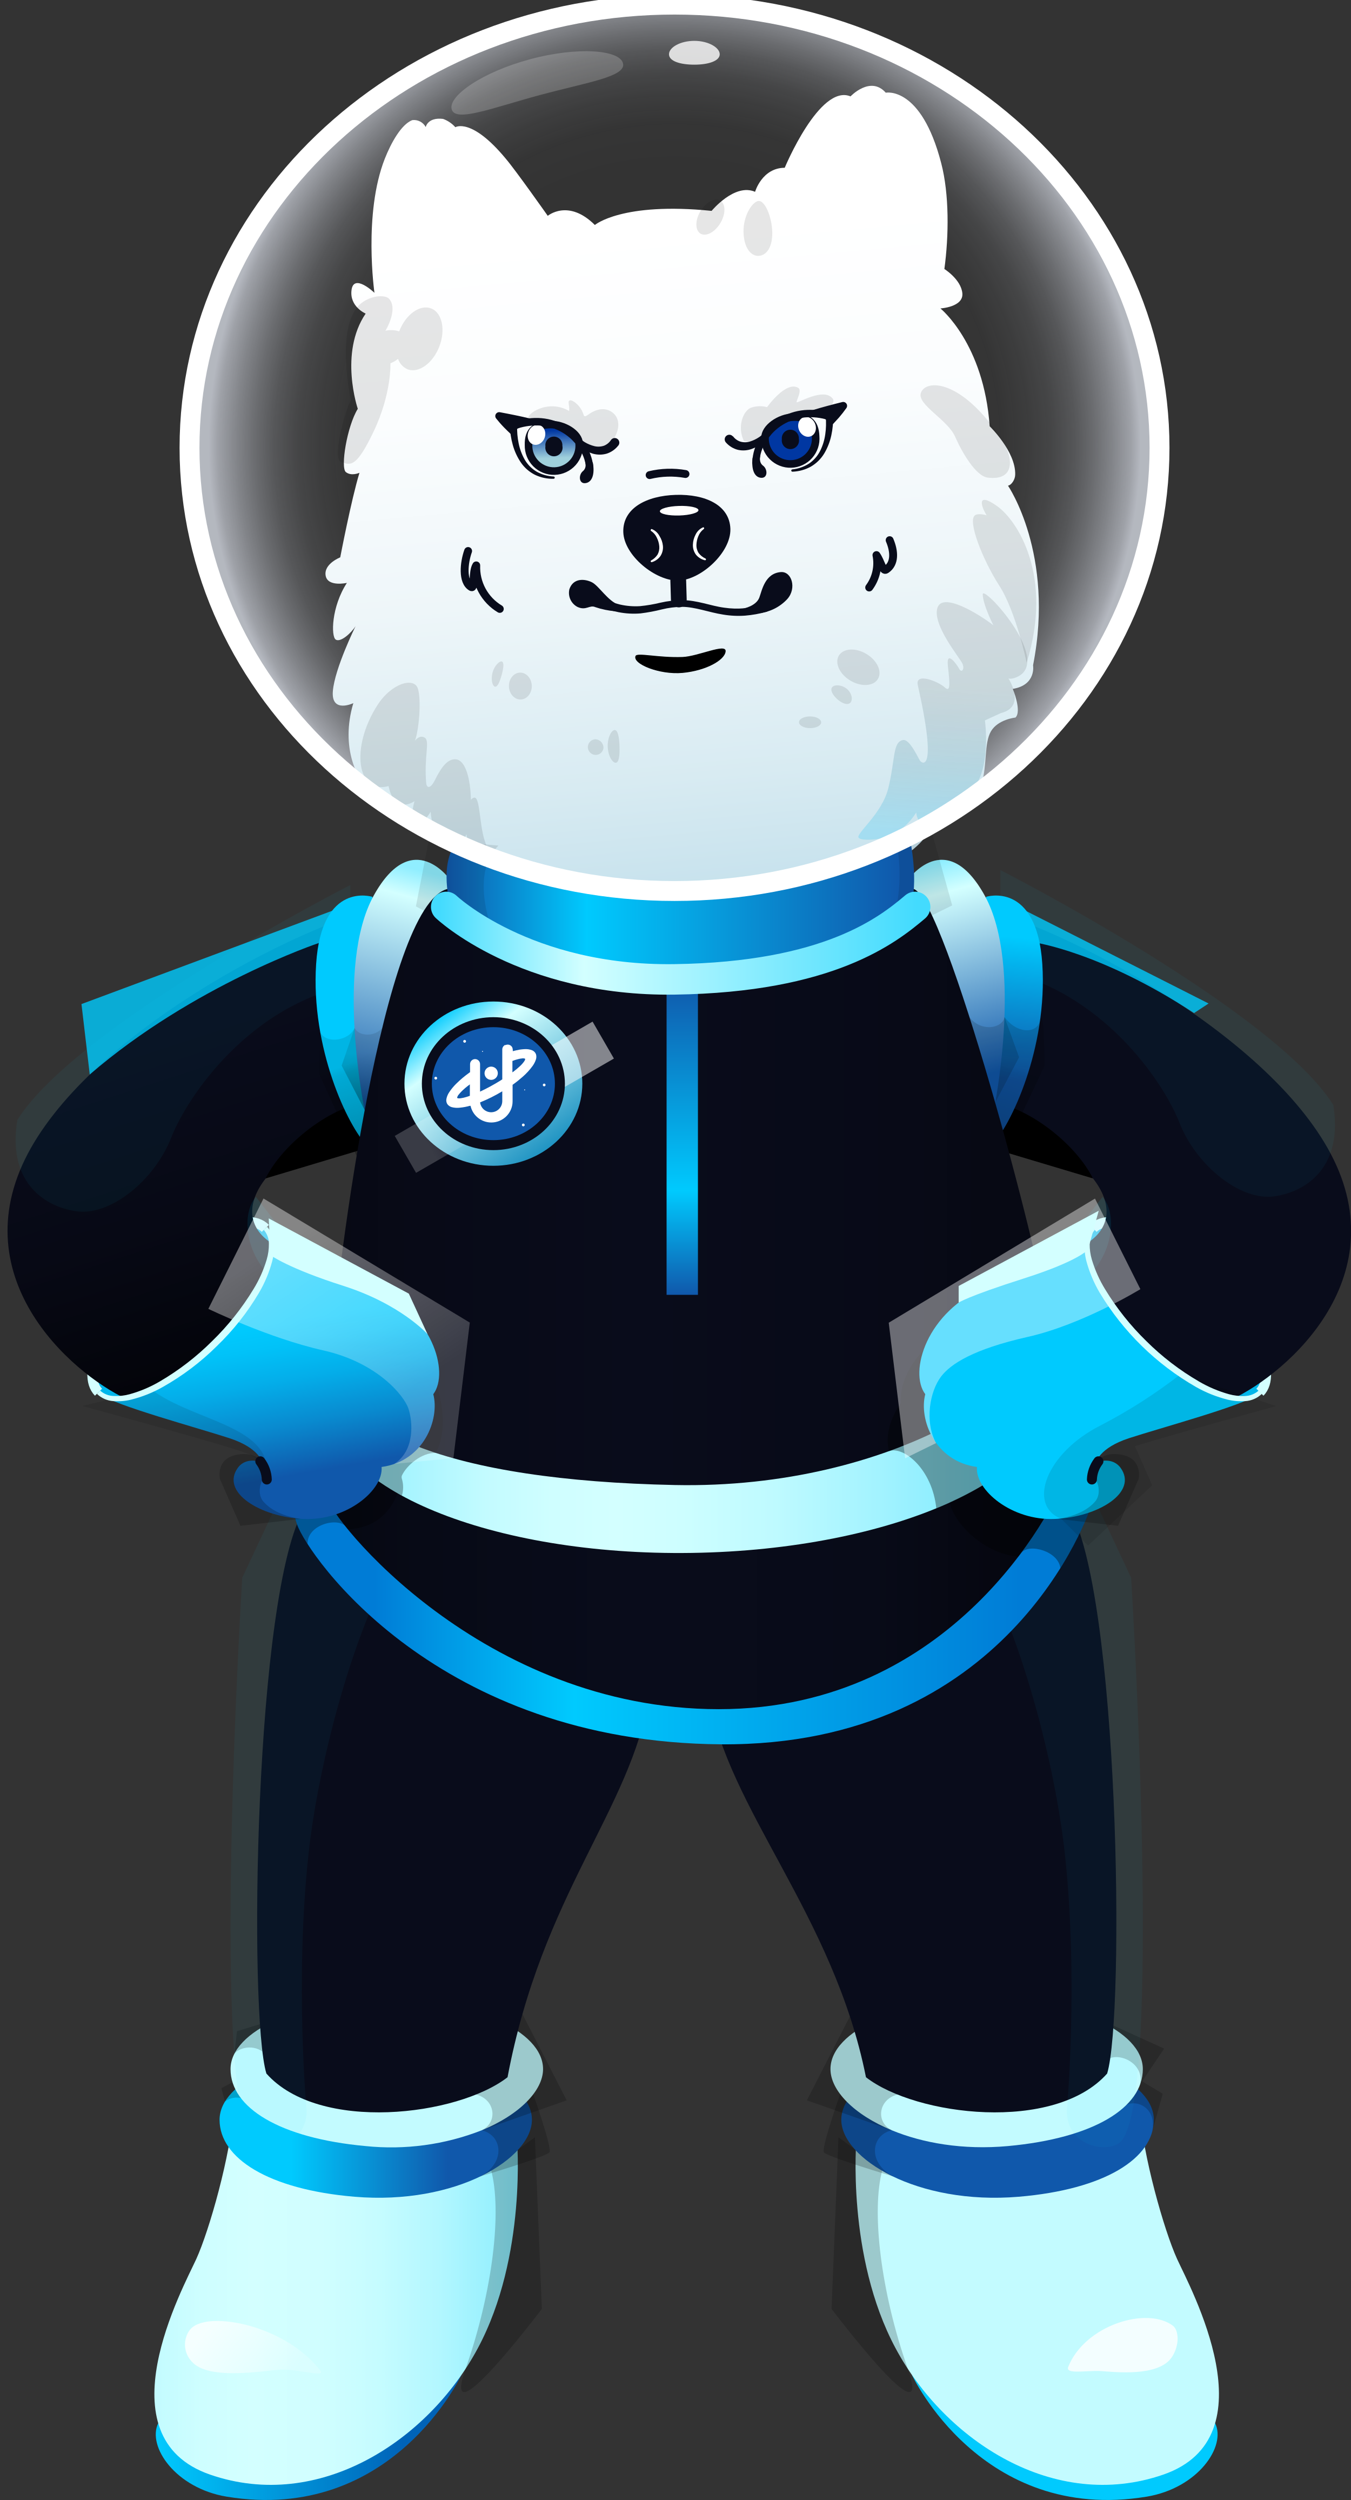 <svg width="180" height="333" viewBox="0 0 180 333" fill="none" xmlns="http://www.w3.org/2000/svg">
<rect x="0" y="0" width="180" height="333" fill="#333333" stroke="none"/>
<path d="M89.869 118.683C125.558 118.683 154.489 92.252 154.489 59.649C154.489 27.045 125.558 0.614 89.869 0.614C54.181 0.614 25.25 27.045 25.25 59.649C25.25 92.252 54.181 118.683 89.869 118.683Z" fill="url(#paint0_radial)"/>
<path d="M49.752 105.846C47.523 104.096 45.326 99.559 47.075 93.66C47.075 93.66 44.094 95.081 44.348 92.049C44.602 89.016 47.375 83.398 47.375 83.398C46.831 84.289 45.363 85.628 44.726 85.189C44.09 84.751 44.15 80.832 46.217 77.642C46.217 77.642 43.637 78.224 43.384 76.659C43.13 75.094 45.331 74.24 45.331 74.24C45.331 74.24 46.794 66.587 47.892 62.977C47.892 62.977 46.812 63.471 46.078 62.88C45.345 62.289 46.226 56.801 47.67 54.451C47.67 54.451 45.142 47.033 48.718 41.771C48.718 41.771 46.531 40.848 46.84 38.609C47.149 36.37 49.89 39.001 49.89 39.001C49.89 39.001 48.376 28.458 51.274 21.128C52.091 19.06 53.448 16.577 54.929 16C55.286 15.954 55.649 16.018 55.969 16.183C56.289 16.348 56.553 16.606 56.724 16.923C56.724 16.923 56.973 15.589 59.031 15.838C59.661 16.065 60.224 16.446 60.669 16.946C60.669 16.946 62.792 15.593 67.383 21.133C68.726 22.707 72.98 28.749 72.98 28.749C72.98 28.749 75.721 26.441 79.256 29.968C79.256 29.968 82.873 26.875 94.811 28.089C94.811 28.089 97.879 24.355 100.602 25.55C100.602 25.55 101.524 22.36 104.552 22.347C104.552 22.347 109.212 11.139 113.319 12.838C113.319 12.838 115.967 10.031 118.016 12.348C118.016 12.348 122.718 11.388 125.399 21.724C126.488 25.878 126.424 31.417 125.824 35.83C125.824 35.83 128.043 37.215 128.219 39.061C128.394 40.908 125.298 41.083 125.298 41.083C125.298 41.083 131.079 45.741 131.859 56.778C131.859 56.778 135.338 60.133 135.26 63.208C135.26 63.84 134.799 64.593 134.3 64.694C134.3 64.694 140.553 73.788 137.641 88.614C137.641 88.614 138.102 91.246 134.942 91.758C134.942 91.758 136.178 94.754 135.292 95.58C135.292 95.58 132.985 95.811 132.039 97.399C131.093 98.987 131.55 101.932 130.78 104.387C130.78 104.387 130.203 107.286 127.983 108.463C126.599 109.202 125.099 110.047 123.59 110.919C121.671 114.819 111.242 118.508 111.242 118.508C111.242 118.508 81.249 123.331 73.815 121.153C66.382 118.974 63.581 118.498 63.059 113.227L55.113 108.976C55.113 108.976 51.413 107.148 49.752 105.846Z" fill="url(#paint1_linear)"/>
<path opacity="0.1" d="M122.696 52.318C123.355 50.472 128.168 50.472 133.507 58.596C134.868 60.659 135.491 64.075 131.624 63.623C129.986 63.434 128.131 60.165 127.255 58.167C126.258 55.882 122.142 53.888 122.696 52.318Z" fill="black"/>
<path opacity="0.1" d="M131.449 68.636C130.711 67.445 130.065 65.446 132.834 67.403C135.602 69.36 140.36 76.774 136.788 88.272C136.788 88.272 135.372 81.473 133.152 78.029C130.933 74.586 128.842 69.3 129.922 68.622C130.393 68.317 131.449 68.636 131.449 68.636Z" fill="black"/>
<path opacity="0.1" d="M95.977 29.719C96.704 28.506 96.701 27.166 95.969 26.727C95.237 26.287 94.053 26.914 93.326 28.128C92.598 29.341 92.601 30.68 93.333 31.12C94.065 31.559 95.249 30.932 95.977 29.719Z" fill="black"/>
<path d="M120.327 98.571C121.208 98.423 122.334 100.98 122.588 101.341C122.841 101.701 124.946 103.108 122.283 91.259C121.891 89.496 125.052 90.797 125.864 91.555C126.676 92.312 126.547 91.019 126.293 88.697C126.039 86.375 127.631 88.757 127.756 89.016C128.106 89.75 128.577 89.145 128.217 88.37C127.857 87.594 124.253 83.292 124.881 81.021C125.508 78.75 130.45 81.81 132.352 83.287C132.352 83.287 130.967 80.564 130.935 79.174C130.903 77.785 140.044 87.737 135.706 90.073C134.783 90.562 134.359 90.368 134.359 90.368C134.359 90.368 136.809 94.13 133.348 94.984L131.226 95.958C131.226 95.958 132.07 101.996 129.772 104.932C127.557 107.761 123.773 109.714 122.781 109.479C122.108 109.317 122.08 108.209 122.08 108.209C121.23 109.597 119.987 110.701 118.508 111.38C117.387 111.842 114.752 112.059 114.397 111.588C113.982 111.039 117.512 108.435 118.356 104.969C119.293 101.147 118.915 98.806 120.327 98.571Z" fill="url(#paint2_linear)"/>
<path d="M70.42 59.28C70.408 59.739 70.49 60.197 70.66 60.623C70.831 61.05 71.087 61.438 71.413 61.763C71.738 62.087 72.127 62.342 72.554 62.511C72.981 62.68 73.439 62.76 73.898 62.746C74.358 62.732 74.809 62.625 75.226 62.43C75.642 62.236 76.015 61.958 76.32 61.615C76.626 61.271 76.858 60.869 77.003 60.432C77.147 59.996 77.201 59.535 77.162 59.077C77.125 57.756 75.122 56.496 73.258 56.552C71.394 56.607 70.365 57.29 70.42 59.28Z" fill="url(#paint3_linear)" stroke="#090C1B" stroke-width="1.01" stroke-miterlimit="10"/>
<path d="M78.979 61.591C79.284 63.184 78.882 64.287 77.945 64.361C77.106 64.416 77.073 63.235 77.664 62.755C78.254 62.275 77.95 61.416 77.95 61.416L78.979 61.591Z" fill="#090C1B"/>
<path d="M72.671 59.445C72.644 59.612 72.654 59.783 72.701 59.946C72.748 60.108 72.83 60.258 72.941 60.386C73.053 60.513 73.191 60.614 73.346 60.681C73.501 60.749 73.669 60.782 73.838 60.777C74.007 60.772 74.173 60.73 74.324 60.653C74.475 60.577 74.607 60.468 74.711 60.335C74.815 60.202 74.888 60.047 74.926 59.882C74.963 59.717 74.964 59.546 74.927 59.38C74.94 59.222 74.919 59.062 74.865 58.912C74.812 58.762 74.728 58.624 74.618 58.509C74.508 58.394 74.375 58.303 74.228 58.242C74.081 58.181 73.922 58.152 73.763 58.157C73.604 58.161 73.448 58.199 73.304 58.268C73.16 58.337 73.033 58.436 72.93 58.557C72.827 58.679 72.751 58.821 72.706 58.974C72.661 59.127 72.649 59.287 72.671 59.445Z" fill="#090C1B"/>
<path d="M72.563 58.306C72.812 57.602 72.529 56.859 71.931 56.647C71.333 56.435 70.646 56.834 70.397 57.539C70.147 58.243 70.43 58.985 71.028 59.197C71.626 59.409 72.314 59.01 72.563 58.306Z" fill="white"/>
<path d="M86.555 63.282C88.12 62.905 89.746 62.857 91.331 63.138" stroke="#090C1B" stroke-width="1.05" stroke-linecap="round" stroke-linejoin="round"/>
<path d="M97.312 70.446C97.405 73.594 93.39 77.24 90.391 77.333C87.392 77.425 83.137 74.023 83.045 70.87C82.953 67.718 86.1 66.033 90.045 65.917C93.99 65.802 97.216 67.293 97.312 70.446Z" fill="#090C1B"/>
<path d="M86.822 70.464C87.27 70.634 87.639 70.963 87.861 71.387C88.116 71.781 88.274 72.231 88.322 72.698C88.373 73.185 88.252 73.675 87.981 74.083C87.702 74.463 87.306 74.742 86.855 74.877C86.84 74.882 86.823 74.884 86.808 74.882C86.792 74.881 86.776 74.877 86.762 74.87C86.748 74.862 86.735 74.852 86.725 74.84C86.715 74.828 86.707 74.814 86.702 74.798C86.694 74.772 86.694 74.744 86.703 74.718C86.713 74.692 86.73 74.67 86.753 74.655C87.103 74.468 87.4 74.194 87.616 73.861C87.798 73.522 87.875 73.136 87.838 72.753C87.801 72.356 87.69 71.969 87.51 71.613C87.346 71.254 87.086 70.947 86.758 70.727C86.744 70.72 86.731 70.71 86.721 70.698C86.711 70.685 86.704 70.671 86.7 70.656C86.695 70.641 86.694 70.625 86.696 70.61C86.698 70.594 86.704 70.579 86.712 70.565C86.716 70.538 86.729 70.514 86.749 70.495C86.769 70.477 86.795 70.466 86.822 70.464Z" fill="white"/>
<path d="M93.744 70.482C93.432 70.721 93.191 71.04 93.047 71.406C92.889 71.772 92.801 72.165 92.789 72.564C92.771 72.948 92.871 73.328 93.075 73.653C93.312 73.977 93.631 74.234 93.998 74.397C94.025 74.413 94.046 74.439 94.055 74.47C94.064 74.501 94.062 74.534 94.048 74.563C94.035 74.587 94.014 74.605 93.989 74.616C93.964 74.627 93.936 74.629 93.91 74.623C93.452 74.513 93.041 74.259 92.738 73.898C92.447 73.51 92.299 73.034 92.318 72.55C92.332 72.084 92.454 71.627 92.673 71.216C92.873 70.785 93.222 70.441 93.656 70.247C93.671 70.241 93.687 70.238 93.703 70.238C93.719 70.239 93.735 70.242 93.749 70.249C93.764 70.255 93.777 70.264 93.788 70.276C93.799 70.287 93.807 70.301 93.813 70.316C93.822 70.342 93.822 70.37 93.814 70.395C93.806 70.421 93.789 70.444 93.767 70.459L93.744 70.482Z" fill="white"/>
<path d="M90.51 68.664C91.928 68.621 93.07 68.302 93.059 67.95C93.049 67.599 91.89 67.348 90.471 67.391C89.052 67.433 87.911 67.753 87.921 68.105C87.932 68.456 89.091 68.707 90.51 68.664Z" fill="white"/>
<path d="M90.367 77.332L90.441 79.852" stroke="#090C1B" stroke-width="2.1" stroke-linecap="round" stroke-linejoin="round"/>
<path d="M62.368 73.394C61.81 74.955 61.56 77.48 62.783 78.195C63.277 78.481 62.903 76.192 63.452 75.31C63.407 76.469 63.675 77.619 64.227 78.639C64.779 79.659 65.595 80.512 66.59 81.108" stroke="#090C1B" stroke-width="1.05" stroke-linecap="round" stroke-linejoin="round"/>
<path d="M118.532 71.95C119.182 73.474 119.252 75.085 118.07 75.869C117.609 76.188 117.374 74.784 116.774 73.94C116.923 74.687 116.914 75.457 116.747 76.201C116.58 76.944 116.259 77.644 115.805 78.256" stroke="#090C1B" stroke-width="1.05" stroke-linecap="round" stroke-linejoin="round"/>
<path opacity="0.1" d="M57.439 41.083C55.967 40.511 54.07 41.863 53.203 44.097C53.203 44.097 53.203 44.125 53.203 44.139C52.606 43.949 51.969 43.918 51.357 44.051C51.879 43.188 52.903 40.898 51.819 39.781C51.394 39.32 49.765 39.255 48.326 40.243C44.459 42.888 46.752 53.32 46.752 53.32C45.908 54.792 44.233 61.167 45.446 61.546C46.66 61.924 47.416 62.469 49.807 57.419C52.197 52.369 52.017 48.39 52.017 48.39C52.386 48.25 52.728 48.05 53.032 47.799C53.134 48.105 53.298 48.387 53.515 48.625C53.732 48.864 53.997 49.054 54.292 49.184C55.764 49.756 57.66 48.408 58.528 46.17C59.395 43.931 58.906 41.637 57.439 41.083Z" fill="black"/>
<path opacity="0.1" d="M116.974 90.43C117.558 89.446 116.866 87.955 115.426 87.099C113.987 86.243 112.346 86.347 111.762 87.332C111.177 88.316 111.87 89.807 113.309 90.662C114.749 91.518 116.389 91.414 116.974 90.43Z" fill="black"/>
<path opacity="0.1" d="M112.848 91.771C113.517 92.344 113.642 93.212 113.31 93.585C112.978 93.959 112.29 93.756 111.621 93.188C110.952 92.621 110.56 91.9 110.878 91.527C111.196 91.153 112.175 91.204 112.848 91.771Z" fill="black"/>
<path opacity="0.1" d="M109.407 96.215C109.409 95.784 108.75 95.432 107.934 95.427C107.119 95.423 106.456 95.769 106.453 96.199C106.451 96.63 107.11 96.983 107.926 96.987C108.741 96.992 109.404 96.646 109.407 96.215Z" fill="black"/>
<path d="M84.677 87.373C84.215 88.421 87.86 89.921 90.957 89.63C94.053 89.339 96.554 87.945 96.678 86.772C96.803 85.6 93.028 87.433 90.933 87.511C87.667 87.626 84.903 86.883 84.677 87.373Z" fill="black"/>
<path opacity="0.1" d="M82.539 99.402C82.576 100.606 82.475 101.585 82.037 101.599C81.598 101.613 81.007 100.676 80.971 99.448C80.934 98.22 81.469 97.255 81.893 97.241C82.318 97.228 82.507 98.201 82.539 99.402Z" fill="black"/>
<path opacity="0.1" d="M80.401 99.646C80.376 99.844 80.294 100.03 80.166 100.183C80.037 100.335 79.868 100.448 79.678 100.507C79.487 100.567 79.284 100.57 79.092 100.518C78.899 100.465 78.726 100.358 78.593 100.21C78.459 100.062 78.371 99.879 78.338 99.682C78.306 99.485 78.33 99.283 78.409 99.1C78.487 98.917 78.617 98.76 78.782 98.648C78.947 98.536 79.141 98.474 79.34 98.469C79.636 98.486 79.914 98.618 80.113 98.839C80.311 99.059 80.415 99.349 80.401 99.646Z" fill="black"/>
<path opacity="0.1" d="M66.837 89.906C66.584 90.829 66.274 91.554 65.938 91.462C65.601 91.37 65.374 90.502 65.628 89.574C65.882 88.646 66.551 88.018 66.865 88.111C67.179 88.203 67.096 88.983 66.837 89.906Z" fill="black"/>
<path opacity="0.1" d="M69.383 93.172C70.224 93.147 70.881 92.325 70.852 91.336C70.822 90.348 70.117 89.567 69.276 89.592C68.435 89.617 67.778 90.439 67.808 91.428C67.837 92.417 68.543 93.198 69.383 93.172Z" fill="black"/>
<path d="M64.586 112.008C63.862 109.829 63.968 106.182 63.202 106.238C63.109 106.255 63.02 106.291 62.941 106.343C62.861 106.396 62.793 106.463 62.74 106.542C62.69 103.856 62.067 101.303 60.766 101.146C59.464 100.989 58.551 102.706 57.941 103.916C57.332 105.125 56.843 104.977 56.783 104.303C56.479 100.772 57.305 98.727 56.603 98.266C55.902 97.804 55.284 98.667 55.284 98.667C55.81 97.282 56.156 93.331 55.685 91.743C55.214 90.155 52.187 90.945 50.273 93.945C46.641 99.632 47.573 105.864 51.772 104.705C52.589 108.619 55.224 106.718 55.224 106.718C55.224 106.718 54.453 109.349 55.431 109.621C56.41 109.893 57.383 108.112 57.383 108.112C57.383 108.112 57.457 111.218 59.377 112.044C60.23 112.414 61.508 112.774 62.145 111.121C62.244 111.873 62.398 112.617 62.607 113.346C63.737 117.362 67.599 119.846 67.733 118.913C67.867 117.981 65.874 115.885 64.586 112.008Z" fill="url(#paint4_linear)"/>
<path opacity="0.1" d="M99.064 30.928C99.111 32.936 99.987 34.108 101.048 34.081C102.11 34.053 102.931 32.94 102.894 30.937C102.857 28.934 101.87 26.413 100.882 26.81C100.033 27.156 99.014 28.924 99.064 30.928Z" fill="black"/>
<path d="M75.864 78.473C76.385 76.963 77.899 77.088 78.845 77.55C79.791 78.011 80.958 80.042 82.444 80.573L81.923 81.413C81.033 81.339 80.156 81.156 79.311 80.868C78.554 80.532 78.088 81.385 76.925 80.836C76.511 80.616 76.182 80.264 75.99 79.836C75.798 79.408 75.754 78.929 75.864 78.473Z" fill="#090C1B"/>
<path d="M104.041 76.201C105.485 76.095 106.168 78.343 104.913 79.774C103.891 80.89 102.482 81.575 100.972 81.689C99.27 81.911 99.039 81.057 99.039 81.057C99.039 81.057 100.728 80.748 101.166 79.603C101.512 78.689 101.895 76.358 104.041 76.201Z" fill="#090C1B"/>
<path d="M80.031 79.668C80.868 80.022 81.732 80.309 82.615 80.527C83.488 80.724 84.384 80.795 85.277 80.739C86.191 80.649 87.098 80.495 87.99 80.278C88.938 80.06 89.907 79.947 90.879 79.941C92.895 79.941 94.686 80.707 96.481 80.942C97.374 81.075 98.28 81.101 99.18 81.021C100.076 80.914 100.96 80.721 101.82 80.444C101.888 80.423 101.96 80.416 102.031 80.423C102.103 80.43 102.172 80.45 102.235 80.484C102.298 80.518 102.354 80.563 102.4 80.619C102.445 80.674 102.479 80.738 102.5 80.806C102.521 80.875 102.528 80.947 102.521 81.018C102.515 81.089 102.494 81.159 102.46 81.222C102.426 81.285 102.381 81.341 102.325 81.386C102.27 81.432 102.206 81.466 102.138 81.487C101.199 81.752 100.236 81.925 99.263 82.004C98.286 82.072 97.304 82.024 96.338 81.861C94.418 81.561 92.646 80.841 90.874 80.832C89.967 80.841 89.065 80.956 88.184 81.173C87.252 81.408 86.305 81.586 85.351 81.704C84.367 81.787 83.376 81.733 82.407 81.543C81.456 81.348 80.521 81.081 79.611 80.744C79.539 80.72 79.474 80.681 79.417 80.631C79.361 80.581 79.315 80.521 79.283 80.453C79.25 80.385 79.231 80.311 79.227 80.236C79.223 80.161 79.234 80.085 79.26 80.015C79.311 79.872 79.416 79.755 79.553 79.69C79.689 79.624 79.846 79.615 79.989 79.664H80.012L80.031 79.668Z" fill="#090C1B"/>
<path opacity="0.1" d="M79.97 54.525C78.48 54.765 77.958 55.91 77.751 55.236C77.386 54.008 76.228 53.191 75.905 53.339C75.582 53.486 75.905 53.966 75.831 54.64C75.831 54.672 75.831 54.709 75.831 54.742C72.883 53.048 69.948 55.314 70.446 55.757L72.938 56.265L75.979 57.373L76.44 57.95C77.127 58.642 77.868 59.278 78.655 59.852C79.712 60.392 81.152 59.649 81.918 58.208C83.237 55.711 81.456 54.289 79.97 54.525Z" fill="black"/>
<path d="M68.22 57.539L66.508 55.416L70.596 56.21C70.596 56.21 68.903 56.27 68.22 57.539Z" fill="#090C1B"/>
<path d="M68.053 57.816C67.767 57.539 67.463 57.253 67.163 56.944C66.789 56.565 66.434 56.15 66.102 55.739C66.059 55.686 66.027 55.626 66.008 55.56C65.99 55.495 65.984 55.427 65.992 55.359C65.999 55.292 66.02 55.227 66.053 55.167C66.087 55.108 66.131 55.056 66.185 55.014C66.242 54.967 66.31 54.932 66.383 54.914C66.455 54.895 66.531 54.894 66.605 54.908C67.989 55.167 69.332 55.434 70.684 55.762H70.721C70.835 55.793 70.934 55.866 70.996 55.968C71.058 56.069 71.078 56.191 71.053 56.307C71.028 56.405 70.971 56.491 70.892 56.554C70.813 56.616 70.715 56.651 70.614 56.653C70.197 56.66 69.784 56.736 69.392 56.879C69.195 56.952 69.007 57.048 68.833 57.166C68.744 57.225 68.659 57.291 68.579 57.364L68.519 57.419L68.427 57.521C68.367 57.58 68.302 57.633 68.233 57.682L68.053 57.816ZM68.229 57.147V57.115C68.294 56.999 68.372 56.891 68.46 56.792C68.632 56.588 68.834 56.412 69.059 56.27C69.284 56.131 69.524 56.018 69.775 55.933C70.03 55.843 70.295 55.785 70.564 55.758L70.494 56.653C69.11 56.455 67.754 56.191 66.388 55.924L66.891 55.093C67.129 55.385 67.346 55.694 67.541 56.016L68.155 57.059L68.229 57.147Z" fill="#090C1B"/>
<path d="M78.091 62.316C77.99 61.292 77.61 60.315 76.993 59.491C76.382 58.644 75.585 57.949 74.662 57.459C73.739 56.97 72.716 56.7 71.672 56.671C70.619 56.65 69.571 56.83 68.585 57.202L68.904 56.74C68.877 57.515 68.944 58.289 69.102 59.048C69.253 59.811 69.526 60.545 69.91 61.222C70.298 61.891 70.853 62.448 71.52 62.838C72.21 63.22 72.979 63.437 73.767 63.47C73.787 63.471 73.807 63.477 73.825 63.485C73.843 63.494 73.859 63.506 73.872 63.521C73.886 63.536 73.896 63.554 73.903 63.573C73.909 63.592 73.912 63.612 73.91 63.632C73.907 63.67 73.89 63.706 73.862 63.732C73.834 63.759 73.797 63.774 73.758 63.775C72.907 63.794 72.064 63.616 71.294 63.253C70.517 62.867 69.853 62.285 69.37 61.564C68.898 60.856 68.543 60.077 68.318 59.256C68.088 58.43 67.957 57.579 67.93 56.722C67.925 56.62 67.954 56.52 68.011 56.437C68.069 56.353 68.152 56.291 68.249 56.26C69.35 55.843 70.523 55.644 71.7 55.674C72.892 55.71 74.06 56.02 75.113 56.581C76.166 57.141 77.076 57.936 77.773 58.905C78.497 59.876 78.939 61.027 79.051 62.233C79.061 62.361 79.019 62.488 78.936 62.585C78.852 62.682 78.733 62.743 78.606 62.752C78.478 62.762 78.351 62.721 78.254 62.637C78.156 62.554 78.096 62.435 78.086 62.307L78.091 62.316Z" fill="#090C1B"/>
<path d="M82.378 59.343C81.983 59.854 81.442 60.232 80.828 60.428C80.224 60.6 79.585 60.6 78.982 60.428C77.888 60.092 76.922 59.43 76.213 58.531C76.143 58.451 76.107 58.346 76.114 58.239C76.121 58.133 76.17 58.034 76.25 57.963C76.33 57.893 76.435 57.857 76.542 57.864C76.648 57.871 76.747 57.92 76.818 58C77.458 58.71 78.297 59.21 79.226 59.436C79.643 59.529 80.078 59.505 80.481 59.367C80.859 59.214 81.181 58.95 81.404 58.609C81.45 58.544 81.508 58.487 81.576 58.444C81.643 58.401 81.718 58.371 81.797 58.357C81.876 58.343 81.957 58.344 82.035 58.362C82.114 58.379 82.188 58.411 82.253 58.457C82.387 58.55 82.478 58.693 82.506 58.853C82.535 59.013 82.499 59.178 82.406 59.311V59.339L82.378 59.343Z" fill="#090C1B"/>
<path d="M108.669 58.13C108.708 58.588 108.654 59.05 108.509 59.486C108.365 59.922 108.133 60.325 107.827 60.668C107.522 61.012 107.149 61.289 106.733 61.484C106.316 61.678 105.865 61.786 105.405 61.8C104.946 61.814 104.488 61.733 104.061 61.564C103.634 61.395 103.245 61.141 102.92 60.816C102.594 60.492 102.338 60.104 102.167 59.677C101.997 59.25 101.915 58.793 101.927 58.333C101.885 57.013 103.81 55.633 105.674 55.563C107.538 55.494 108.609 56.145 108.669 58.13Z" fill="url(#paint5_linear)" stroke="#090C1B" stroke-width="1.01" stroke-miterlimit="10"/>
<path d="M100.28 60.955C100.072 62.562 100.533 63.637 101.475 63.647C102.314 63.647 102.278 62.474 101.664 62.026C101.05 61.578 101.295 60.706 101.295 60.706L100.28 60.955Z" fill="#090C1B"/>
<path d="M106.433 58.434C106.468 58.599 106.466 58.769 106.428 58.933C106.39 59.096 106.316 59.25 106.212 59.382C106.108 59.514 105.977 59.621 105.827 59.697C105.677 59.773 105.512 59.815 105.344 59.82C105.176 59.825 105.009 59.793 104.855 59.727C104.701 59.661 104.563 59.561 104.451 59.436C104.339 59.31 104.256 59.162 104.208 59.001C104.16 58.84 104.148 58.67 104.172 58.504C104.154 58.347 104.169 58.189 104.215 58.039C104.261 57.889 104.338 57.75 104.441 57.631C104.544 57.512 104.67 57.415 104.812 57.348C104.954 57.28 105.108 57.243 105.265 57.238C105.422 57.233 105.579 57.261 105.725 57.32C105.87 57.379 106.002 57.467 106.112 57.579C106.222 57.692 106.307 57.826 106.362 57.973C106.418 58.12 106.442 58.277 106.433 58.434Z" fill="#090C1B"/>
<path d="M108.053 58.101C108.638 57.854 108.875 57.096 108.585 56.408C108.294 55.72 107.584 55.362 107 55.61C106.415 55.857 106.177 56.615 106.468 57.303C106.759 57.991 107.469 58.348 108.053 58.101Z" fill="white"/>
<path opacity="0.1" d="M99.111 58.735C98.188 56.856 99.009 54.682 100.089 54.294C100.77 54.066 101.504 54.045 102.198 54.234C102.198 54.234 104.69 50.698 106.351 51.658C106.863 51.949 106.175 53.2 106.125 53.551C106.074 53.902 109.816 51.441 110.988 53.163C111.325 53.666 110.102 55.07 109.115 55.097C109.115 55.097 104.343 55.19 101.672 58.241C100.818 59.233 99.111 58.735 99.111 58.735Z" fill="black"/>
<path d="M110.768 56.265L112.346 54.04L108.309 55.079C108.309 55.079 110.007 55.037 110.768 56.265Z" fill="#090C1B"/>
<path d="M110.729 55.854L110.78 55.761L111.329 54.681C111.506 54.348 111.705 54.028 111.924 53.721L112.473 54.524C111.13 54.875 109.783 55.217 108.422 55.498L108.297 54.607C108.568 54.618 108.836 54.661 109.095 54.737C109.35 54.808 109.596 54.907 109.829 55.032C110.062 55.152 110.276 55.308 110.461 55.494C110.553 55.588 110.635 55.692 110.706 55.803L110.729 55.854ZM110.941 56.514L110.757 56.398C110.686 56.353 110.618 56.304 110.554 56.251C110.521 56.218 110.484 56.186 110.457 56.154L110.392 56.103C110.312 56.032 110.223 55.97 110.129 55.918C109.947 55.812 109.754 55.727 109.552 55.664C109.349 55.603 109.14 55.56 108.929 55.535C108.727 55.517 108.523 55.517 108.32 55.535C108.217 55.529 108.119 55.488 108.042 55.42C107.965 55.352 107.913 55.259 107.894 55.158C107.876 55.056 107.892 54.951 107.94 54.86C107.987 54.769 108.065 54.696 108.159 54.654H108.196C109.525 54.243 110.867 53.892 112.215 53.555C112.281 53.538 112.35 53.534 112.417 53.543C112.485 53.553 112.55 53.575 112.609 53.61C112.668 53.645 112.719 53.691 112.76 53.746C112.801 53.8 112.83 53.863 112.847 53.929C112.865 54.001 112.867 54.077 112.854 54.15C112.84 54.223 112.811 54.292 112.768 54.353C112.464 54.783 112.127 55.217 111.781 55.618C111.5 55.932 111.213 56.237 110.941 56.532V56.514Z" fill="#090C1B"/>
<path d="M100.229 61.596C100.27 60.386 100.643 59.211 101.308 58.199C101.946 57.192 102.806 56.345 103.823 55.725C104.84 55.105 105.987 54.727 107.173 54.621C108.348 54.524 109.531 54.652 110.657 55C110.751 55.025 110.835 55.079 110.896 55.155C110.957 55.23 110.993 55.323 110.999 55.42C111.023 56.277 110.944 57.135 110.763 57.973C110.585 58.814 110.274 59.621 109.84 60.364C109.397 61.11 108.769 61.73 108.018 62.164C107.271 62.571 106.44 62.799 105.591 62.829C105.55 62.833 105.51 62.82 105.479 62.794C105.448 62.768 105.428 62.731 105.424 62.69C105.421 62.65 105.433 62.61 105.459 62.578C105.485 62.547 105.522 62.528 105.563 62.524C106.347 62.445 107.102 62.184 107.769 61.763C108.412 61.332 108.932 60.742 109.277 60.05C109.624 59.352 109.853 58.602 109.956 57.83C110.066 57.065 110.087 56.291 110.016 55.522L110.362 55.942C109.355 55.63 108.298 55.514 107.247 55.6C106.207 55.69 105.201 56.02 104.309 56.564C103.417 57.108 102.664 57.85 102.107 58.734C101.541 59.594 101.222 60.592 101.184 61.619C101.184 61.748 101.133 61.871 101.042 61.962C100.951 62.053 100.828 62.104 100.699 62.104C100.571 62.104 100.448 62.053 100.357 61.962C100.266 61.871 100.215 61.748 100.215 61.619L100.229 61.596Z" fill="#090C1B"/>
<path d="M97.672 58.125C97.914 58.451 98.251 58.695 98.637 58.822C99.047 58.94 99.482 58.94 99.892 58.822C100.803 58.544 101.607 57.995 102.199 57.248C102.232 57.207 102.272 57.172 102.319 57.147C102.365 57.121 102.416 57.106 102.469 57.1C102.521 57.095 102.574 57.101 102.625 57.117C102.675 57.133 102.722 57.158 102.762 57.193C102.841 57.257 102.893 57.349 102.907 57.45C102.92 57.552 102.895 57.654 102.836 57.737C102.179 58.681 101.248 59.399 100.169 59.796C99.578 60.012 98.938 60.055 98.323 59.921C97.696 59.762 97.133 59.416 96.708 58.928C96.6 58.806 96.546 58.646 96.556 58.483C96.566 58.32 96.641 58.168 96.763 58.061C96.886 57.953 97.046 57.898 97.209 57.908C97.371 57.919 97.523 57.993 97.631 58.116L97.672 58.125Z" fill="#090C1B"/>
<path d="M61.471 316.351C61.471 316.351 52.242 336.172 30.213 332.557C23.389 331.431 19.564 325.86 21.086 322.758L61.471 316.351Z" fill="url(#paint6_linear)"/>
<path d="M68.873 284.869C68.873 284.869 70.258 300.494 63.655 312.8C57.051 325.107 42.525 334.634 28 329.621C13.473 324.608 24.423 304.695 26.154 300.896C27.884 297.097 30.731 287.089 31.156 280.857L68.873 284.869Z" fill="url(#paint7_linear)"/>
<path opacity="0.2" d="M65.405 288.963C66.936 294.502 65.612 305.35 62.041 315.501C58.432 325.744 72.192 307.543 72.192 307.543L71.269 284.693L65.405 288.963Z" fill="black"/>
<path d="M29.254 282.358C29.254 287.482 35.774 291.641 47.227 292.606C60.812 293.746 70.871 287.482 70.871 282.358C70.871 277.235 61.554 273.08 50.06 273.08C38.566 273.08 29.254 277.235 29.254 282.358Z" fill="url(#paint8_linear)"/>
<path opacity="0.2" d="M64.169 283.752C66.988 284.407 67.399 288.146 63.934 289.919C63.934 289.919 72.802 287.274 73.208 286.687C73.615 286.101 70.684 277.917 70.684 277.917L64.169 283.752Z" fill="black"/>
<path opacity="0.2" d="M33.389 280.451C32.854 279.265 31.004 279.066 29.965 279.939L29.504 278.134L32.36 276.629L33.389 280.451Z" fill="black"/>
<path d="M30.715 275.609C30.715 280.733 37.244 284.809 48.711 285.857C53.965 286.401 59.273 285.68 64.192 283.752C69.268 281.656 72.355 278.444 72.355 275.609C72.355 270.485 63.038 266.331 51.544 266.331C40.05 266.331 30.715 270.499 30.715 275.609Z" fill="url(#paint9_linear)"/>
<path opacity="0.2" d="M63.418 278.988C66.007 279.639 66.367 282.708 64.17 283.751L75.498 279.763L68.692 266.492L63.418 278.988Z" fill="black"/>
<path opacity="0.2" d="M31.238 273.536C31.958 272.65 34.242 272.151 35.603 273.873L35.885 269.229L31.575 270.559L31.238 273.536Z" fill="black"/>
<path d="M86.541 225.807C84.007 241.141 72.236 252.224 67.622 276.689C60.968 281.854 42.515 284.107 35.492 276.195C33.102 268.348 33.891 211.903 40.568 200.917C64.147 221.772 86.541 225.807 86.541 225.807Z" fill="url(#paint10_linear)"/>
<path opacity="0.05" d="M52.161 208.603C46.808 218.297 42.36 235.187 41.086 247.096C39.273 264.056 40.851 281.195 40.851 281.195C40.851 285.7 35.775 286.873 33.846 285.423C27.88 280.987 32.273 210.159 32.273 210.159L37.81 198.342L52.161 208.603Z" fill="#00CAFE"/>
<path d="M28.084 309.186C32.301 308.84 39.214 311.194 42.693 315.796C43.408 316.719 39.611 315.519 37.34 315.644C35.07 315.768 27.761 317.121 25.537 314.55C25.006 313.984 24.692 313.25 24.649 312.475C24.607 311.701 24.84 310.936 25.306 310.317C26.049 309.398 27.632 309.223 28.084 309.186Z" fill="url(#paint11_linear)"/>
<path d="M121.508 316.351C121.508 316.351 130.737 336.172 152.765 332.557C159.59 331.431 163.42 325.86 161.893 322.758L121.508 316.351Z" fill="url(#paint12_linear)"/>
<path d="M114.109 284.869C114.109 284.869 112.725 300.494 119.328 312.8C125.931 325.107 140.471 334.634 154.983 329.621C169.495 324.608 158.559 304.695 156.829 300.896C155.098 297.097 152.251 287.089 151.831 280.857L114.109 284.869Z" fill="url(#paint13_linear)"/>
<path opacity="0.2" d="M117.576 288.963C116.044 294.502 117.368 305.35 120.945 315.501C124.548 325.744 110.793 307.543 110.793 307.543L111.716 284.693L117.576 288.963Z" fill="black"/>
<path d="M153.73 282.358C153.73 287.482 147.205 291.641 135.734 292.606C122.149 293.746 112.09 287.482 112.09 282.358C112.09 277.235 121.406 273.08 132.901 273.08C144.395 273.08 153.73 277.235 153.73 282.358Z" fill="url(#paint14_linear)"/>
<path opacity="0.2" d="M118.813 283.752C115.994 284.407 115.583 288.146 119.049 289.919C119.049 289.919 110.184 287.274 109.774 286.687C109.363 286.101 112.298 277.917 112.298 277.917L118.813 283.752Z" fill="black"/>
<path opacity="0.2" d="M150.039 280.391C151.7 279.574 154.192 281.001 153.486 284.001L154.921 278.891L151.087 276.583L150.039 280.391Z" fill="black"/>
<path d="M152.265 275.609C152.265 280.733 145.736 284.809 134.292 285.857C128.261 286.406 122.9 285.441 118.816 283.752C113.74 281.656 110.648 278.444 110.648 275.609C110.648 270.485 119.965 266.331 131.459 266.331C142.953 266.331 152.265 270.499 152.265 275.609Z" fill="url(#paint15_linear)"/>
<path opacity="0.2" d="M119.584 278.988C116.996 279.639 116.64 282.708 118.837 283.751L107.504 279.763L114.31 266.492L119.584 278.988Z" fill="black"/>
<path opacity="0.2" d="M151.886 277.658C152.597 274.561 148.352 272.918 146.977 274.81L147.083 269.229L155.102 272.876L151.886 277.658Z" fill="black"/>
<path d="M94.391 225.673C96.924 241.007 111.062 255.054 115.377 276.689C122.031 281.854 140.483 284.107 147.511 276.195C149.897 268.348 149.108 211.903 142.435 200.917C118.833 221.772 94.391 225.673 94.391 225.673Z" fill="url(#paint16_linear)"/>
<path opacity="0.05" d="M130.82 208.603C136.178 218.297 140.621 235.187 141.895 247.096C143.708 264.056 142.135 281.195 142.135 281.195C142.135 285.7 147.187 286.873 149.135 285.423C155.101 280.987 150.708 210.159 150.708 210.159L145.171 198.342L130.82 208.603Z" fill="#00CAFE"/>
<path d="M142.321 315.275C141.901 316.327 144.896 315.699 146.719 315.828C148.541 315.958 154.309 316.613 156.095 314.024C157.221 312.394 157.046 310.372 156.28 309.791C152.81 307.173 144.545 309.703 142.321 315.275Z" fill="url(#paint17_linear)"/>
<path d="M167.865 185.429C170.26 182.988 167.226 176.123 161.087 170.096C154.948 164.07 148.03 161.164 145.634 163.606C143.239 166.048 146.273 172.913 152.412 178.939C158.551 184.966 165.47 187.871 167.865 185.429Z" fill="#00B7EB"/>
<path d="M167.864 185.444C170.264 183.002 167.227 176.133 161.09 170.11C154.953 164.086 148.032 161.173 145.637 163.619" stroke="#D3FFFF" stroke-width="1.33" stroke-miterlimit="10"/>
<path d="M130.66 147.828C147.179 153.727 151.332 162.539 143.839 166.149C144.111 179.461 162.831 186.921 162.831 186.921C169.231 184.65 185.114 172.464 178.382 155.994C171.649 139.524 144.019 124.448 130.254 120.736L130.66 147.828Z" fill="url(#paint18_linear)"/>
<path d="M145.615 156.968C143.437 152.601 137.771 148.082 133.157 147.011L132.594 153.072L145.615 156.968Z" fill="black"/>
<path opacity="0.05" d="M177.643 147.182C178.94 155.135 174.413 158.657 169.84 159.345C165.267 160.033 159.365 155.214 157.146 149.55C154.926 143.886 146.667 131.93 133.285 129.239V115.89C133.285 115.89 169.688 134.478 177.643 147.182Z" fill="#00CAFE"/>
<path opacity="0.8" d="M137.808 125.528C137.808 125.528 146.649 126.779 159.089 134.94L161.027 133.666L135.344 120.653L137.808 125.528Z" fill="#00CAFE"/>
<path opacity="0.1" d="M146.907 159.419C148.818 161.676 148.356 166.768 144.955 170.036L142.777 164.718L146.907 159.419Z" fill="#00CAFE"/>
<path d="M131.378 119.458C131.378 119.458 138.148 117.28 138.872 128.418C139.597 139.557 134.678 150.04 132.015 152.703L128.785 143.263L131.378 119.458Z" fill="url(#paint19_linear)"/>
<path d="M133.829 135.457C135.384 137.655 138.079 137.789 138.564 135.993C139.145 133.833 139.168 141.961 139.168 141.961L133.266 154.499L129.215 148.498L133.829 135.448" fill="url(#paint20_linear)"/>
<path d="M132.408 147.902C132.408 147.902 136.395 128.663 131.195 119.283C125.994 109.903 120.914 117.284 120.914 117.284L132.408 147.902Z" fill="url(#paint21_linear)"/>
<path d="M135.779 140.826L131.414 149.098L129.074 135.384C130.694 137.586 133.624 136.949 133.832 135.476L135.779 140.826Z" fill="url(#paint22_linear)"/>
<path d="M28.571 178.962C34.71 172.936 37.745 166.071 35.349 163.629C32.954 161.187 26.035 164.093 19.897 170.119C13.758 176.146 10.723 183.011 13.118 185.453C15.514 187.895 22.432 184.989 28.571 178.962Z" fill="#00B7EB"/>
<path d="M13.124 185.444C10.729 183.002 13.761 176.133 19.898 170.11C26.035 164.086 32.957 161.173 35.356 163.619" stroke="#D3FFFF" stroke-width="1.33" stroke-miterlimit="10"/>
<path d="M50.369 147.828C33.85 153.728 29.697 162.539 37.191 166.149C36.923 179.462 18.198 186.921 18.198 186.921C11.775 184.641 -4.08 172.464 2.625 155.985C9.329 139.506 36.988 124.439 50.757 120.728L50.369 147.828Z" fill="url(#paint23_linear)"/>
<path d="M35.379 156.968C37.557 152.602 43.223 148.083 47.815 147.012L48.377 153.073L35.379 156.968Z" fill="black"/>
<path opacity="0.05" d="M2.313 149.172C0.998 157.125 5.525 160.638 10.116 161.335C14.707 162.032 20.59 157.204 22.81 151.54C25.029 145.876 33.298 133.921 46.68 131.216V117.88C46.68 117.88 10.268 136.469 2.313 149.172Z" fill="#00CAFE"/>
<path opacity="0.8" d="M42.478 125.608C42.478 125.608 25.778 131.193 11.958 143.125L10.855 133.741L45.832 120.729L42.478 125.608Z" fill="#00CAFE"/>
<path opacity="0.1" d="M34.088 159.42C32.178 161.677 32.639 166.769 36.04 170.037L38.218 164.719L34.088 159.42Z" fill="#00CAFE"/>
<path d="M43.447 194.903C40.462 195.304 38.044 198.776 39.576 203.05C41.108 207.325 58.264 232.099 96.115 232.343C133.967 232.588 144.963 202.57 145.816 199.302C146.67 196.034 144.949 191.695 138.923 192.752C134.198 193.583 136.154 193.892 136.154 193.892L43.447 194.903Z" fill="url(#paint24_linear)"/>
<path d="M44.123 188.611C44.123 188.611 42.955 196.181 43.472 199.26C43.989 202.339 64.315 227.662 95.771 227.662C127.227 227.662 140.456 200.428 141.425 197.824C142.394 195.221 138.504 186.995 138.504 186.995L44.123 188.611Z" fill="url(#paint25_linear)"/>
<path d="M92.186 206.848C118.878 206.442 140.375 196.831 140.201 185.381C140.027 173.93 118.248 164.977 91.556 165.382C64.865 165.788 43.367 175.399 43.541 186.849C43.715 198.299 65.494 207.253 92.186 206.848Z" fill="url(#paint26_linear)"/>
<path d="M49.613 119.458C49.613 119.458 42.843 117.28 42.119 128.418C41.394 139.557 46.313 150.021 48.985 152.703L52.215 143.263L49.613 119.458Z" fill="url(#paint27_linear)"/>
<path d="M47.232 136.93C46.544 138.591 43.54 139.118 42.678 137.53L42.488 142.972L47.763 154.512L51.385 149.005L47.232 136.944" fill="url(#paint28_linear)"/>
<path d="M48.584 147.903C48.584 147.903 44.601 128.663 49.797 119.283C54.993 109.904 60.059 117.289 60.059 117.289L48.584 147.903Z" fill="url(#paint29_linear)"/>
<path d="M45.52 141.929L49.446 149.517L50.946 136.911C49.922 138.181 47.716 138.037 47.255 136.911L45.52 141.929Z" fill="url(#paint30_linear)"/>
<path d="M44.152 179.734C44.996 168.947 51.009 120.714 59.6 118.415H121.756C126.024 119.984 138.607 167.308 139.577 175.538C140.546 183.769 119.126 198.406 89.903 197.806C60.168 197.197 43.303 190.642 44.152 179.734Z" fill="url(#paint31_linear)"/>
<path opacity="0.3" d="M53.915 176.679C57.145 179.448 58.497 182.564 58.313 185.052C58.313 185.052 60.006 189.844 58.068 193.527C56.116 193.472 54.137 195.249 53.546 196.546C53.495 196.688 53.495 196.843 53.546 196.985C53.765 197.716 53.765 198.496 53.546 199.228L52.965 198.91C52.249 200.825 50.519 203.493 46.366 203.715L45.951 203.203C44.654 202.122 40.875 203.203 40.981 205.686C40.363 204.694 39.569 203.378 39.32 202.247C38.993 201.499 38.537 200.815 37.973 200.225L40.16 172.474L53.915 176.679Z" fill="black"/>
<path opacity="0.35" d="M124.418 178.515C121.188 181.285 119.836 184.401 120.025 186.889C120.025 186.889 117.616 189.972 118.442 193.291C120.431 192.59 124.21 195.71 124.75 200.917C124.75 200.917 126.3 200.262 126.549 200.142C127.126 203.156 131.524 207.103 135.677 207.329L136.092 206.816C137.126 205.533 141.043 206.627 141.274 208.884C142.756 206.54 144.026 204.068 145.071 201.499L138.182 174.306L124.418 178.515Z" fill="black"/>
<path d="M92.989 129.226H88.812V172.473H92.989V129.226Z" fill="url(#paint32_linear)"/>
<path opacity="0.2" d="M88.237 132.212C89.03 132.425 92.389 132.522 93.603 132.175L93.654 130.791L88.172 130.717L88.237 132.212Z" fill="black"/>
<path d="M121.26 121.129C121.26 121.129 113.282 130.574 90.648 130.574C68.015 130.574 60.12 121.129 60.12 121.129C60.12 121.129 58.537 115.969 60.415 112.779C60.415 112.779 74.424 118.24 90.648 118.249C106.872 118.258 121.26 111.828 121.26 111.828C121.26 111.828 122.469 117.557 121.26 121.129Z" fill="url(#paint33_linear)"/>
<path opacity="0.1" d="M66.405 112.632C61.791 117.321 66.756 126.734 66.756 126.734L55.414 120.733L57.144 111.833L66.405 112.632Z" fill="black"/>
<path opacity="0.1" d="M119.436 112.169C119.436 112.169 121.116 119.601 117.738 125.094L126.865 120.598L123.552 108.698L119.436 112.169Z" fill="black"/>
<path d="M59.449 120.802C59.449 120.802 69.91 130.731 89.849 130.454C110.475 130.163 118.301 123.858 121.928 120.802" stroke="url(#paint34_linear)" stroke-width="4.06" stroke-linecap="round" stroke-linejoin="round"/>
<path d="M65.736 155.283C72.281 155.283 77.586 150.385 77.586 144.343C77.586 138.301 72.281 133.403 65.736 133.403C59.192 133.403 53.887 138.301 53.887 144.343C53.887 150.385 59.192 155.283 65.736 155.283Z" fill="url(#paint35_linear)"/>
<path d="M78.952 136.079L52.594 151.303L55.434 156.224L81.793 141L78.952 136.079Z" fill="url(#paint36_linear)"/>
<path d="M65.735 152.532C70.631 152.532 74.599 148.866 74.599 144.343C74.599 139.821 70.631 136.154 65.735 136.154C60.84 136.154 56.871 139.821 56.871 144.343C56.871 148.866 60.84 152.532 65.735 152.532Z" fill="#1058AB" stroke="#090C1B" stroke-width="1.33" stroke-miterlimit="10"/>
<path d="M61.826 138.536C61.854 138.523 61.886 138.517 61.918 138.519C61.95 138.521 61.98 138.532 62.007 138.55C62.033 138.567 62.054 138.591 62.069 138.62C62.083 138.648 62.09 138.68 62.089 138.712C62.087 138.744 62.077 138.776 62.059 138.803C62.041 138.831 62.017 138.853 61.988 138.868C61.958 138.883 61.926 138.889 61.893 138.888C61.861 138.886 61.829 138.875 61.802 138.857C61.775 138.839 61.753 138.814 61.738 138.784C61.724 138.755 61.718 138.722 61.72 138.69C61.723 138.657 61.734 138.626 61.752 138.599C61.771 138.572 61.796 138.55 61.826 138.536ZM67.34 139.21C67.435 139.164 67.539 139.141 67.644 139.141C67.773 139.141 67.9 139.177 68.009 139.247C68.118 139.316 68.204 139.416 68.258 139.533C68.312 139.689 68.333 139.854 68.318 140.018C68.622 139.934 68.93 139.864 69.241 139.81C69.453 139.787 69.661 139.75 69.868 139.746C70.223 139.719 70.58 139.772 70.911 139.902C71.029 139.953 71.135 140.028 71.222 140.121C71.31 140.215 71.377 140.326 71.419 140.447C71.485 140.686 71.473 140.94 71.386 141.172C71.282 141.469 71.135 141.749 70.948 142.003C70.569 142.522 70.132 142.998 69.647 143.42C69.246 143.777 68.828 144.113 68.392 144.426C68.355 144.446 68.322 144.472 68.295 144.505V146.513C68.299 146.694 68.291 146.876 68.272 147.057C68.188 147.679 67.9 148.256 67.453 148.697C67.006 149.138 66.426 149.419 65.803 149.495C65.104 149.581 64.398 149.404 63.823 148.998C63.248 148.591 62.845 147.985 62.693 147.297H62.587C62.163 147.418 61.729 147.5 61.29 147.542C60.926 147.588 60.557 147.566 60.201 147.477C59.963 147.415 59.753 147.273 59.606 147.076C59.474 146.867 59.428 146.616 59.477 146.374C59.539 146.064 59.661 145.769 59.837 145.506C60.104 145.098 60.413 144.719 60.76 144.375C61.318 143.823 61.919 143.316 62.559 142.861C62.587 142.838 62.633 142.82 62.629 142.778V141.726C62.631 141.633 62.653 141.541 62.692 141.457C62.732 141.373 62.789 141.298 62.859 141.237C62.987 141.126 63.152 141.067 63.321 141.07C63.428 141.075 63.532 141.104 63.625 141.157C63.718 141.21 63.798 141.285 63.856 141.375C63.932 141.501 63.969 141.648 63.962 141.795C63.962 142.824 63.962 143.854 63.962 144.888C63.962 145.059 63.962 145.234 63.962 145.405C64.898 144.965 65.807 144.47 66.684 143.923C66.763 143.872 66.846 143.826 66.92 143.771C66.92 142.441 66.92 141.112 66.92 139.782C66.922 139.659 66.958 139.538 67.024 139.433C67.09 139.328 67.183 139.243 67.294 139.187L67.34 139.21ZM68.918 141.107C68.698 141.164 68.482 141.235 68.272 141.32C68.272 141.823 68.272 142.331 68.272 142.838L68.378 142.764C68.678 142.534 68.969 142.303 69.246 142.04C69.473 141.838 69.676 141.61 69.85 141.361C69.91 141.278 69.952 141.184 69.975 141.084C69.975 141.043 69.947 141.015 69.91 141.001C69.818 140.976 69.723 140.966 69.629 140.973C69.388 140.993 69.149 141.037 68.918 141.107ZM61.904 144.999C61.61 145.244 61.341 145.518 61.101 145.816C61.01 145.924 60.944 146.052 60.907 146.19C60.907 146.24 60.94 146.273 60.981 146.286C61.12 146.314 61.263 146.314 61.401 146.286C61.64 146.251 61.876 146.197 62.107 146.125C62.275 146.079 62.439 146.023 62.601 145.959C62.601 145.894 62.601 145.825 62.601 145.756C62.601 145.317 62.601 144.879 62.601 144.44C62.356 144.611 62.139 144.8 61.904 144.989V144.999ZM63.967 146.836C63.992 147.066 64.072 147.286 64.198 147.48C64.325 147.674 64.495 147.836 64.695 147.952C64.895 148.068 65.119 148.136 65.35 148.15C65.581 148.163 65.812 148.123 66.025 148.031C66.284 147.92 66.506 147.736 66.665 147.502C66.824 147.268 66.912 146.994 66.92 146.711C66.92 146.31 66.92 145.903 66.92 145.497C66.926 145.453 66.926 145.408 66.92 145.363C65.978 145.932 64.992 146.424 63.971 146.836H63.967ZM64.216 140.041C64.239 140.004 64.285 139.962 64.327 139.995C64.337 140.002 64.344 140.013 64.349 140.025C64.353 140.036 64.354 140.049 64.351 140.062C64.348 140.074 64.341 140.085 64.332 140.094C64.323 140.102 64.311 140.108 64.299 140.11C64.248 140.11 64.225 140.078 64.216 140.041ZM65.314 142.081C65.539 142.051 65.768 142.106 65.955 142.234C66.108 142.343 66.221 142.497 66.28 142.675C66.339 142.853 66.34 143.045 66.283 143.223C66.226 143.401 66.114 143.557 65.963 143.668C65.812 143.779 65.63 143.839 65.443 143.84C65.328 143.841 65.213 143.818 65.106 143.775C64.999 143.731 64.901 143.666 64.819 143.585C64.736 143.504 64.671 143.407 64.626 143.3C64.581 143.193 64.558 143.079 64.557 142.963C64.558 142.762 64.626 142.566 64.751 142.409C64.893 142.235 65.093 142.118 65.314 142.081ZM58.005 143.434C58.031 143.425 58.058 143.423 58.085 143.426C58.112 143.43 58.138 143.44 58.161 143.455C58.183 143.47 58.202 143.49 58.216 143.514C58.23 143.537 58.238 143.564 58.24 143.591C58.243 143.616 58.24 143.642 58.232 143.666C58.224 143.69 58.212 143.713 58.195 143.732C58.178 143.751 58.157 143.766 58.134 143.777C58.111 143.788 58.086 143.793 58.06 143.794C58.011 143.793 57.964 143.773 57.929 143.739C57.894 143.704 57.873 143.658 57.871 143.609C57.873 143.57 57.888 143.532 57.911 143.501C57.935 143.47 57.968 143.446 58.005 143.434ZM72.425 144.357C72.452 144.343 72.483 144.337 72.513 144.339C72.544 144.34 72.573 144.35 72.599 144.366C72.625 144.382 72.647 144.404 72.662 144.431C72.676 144.458 72.684 144.488 72.684 144.519C72.684 144.549 72.676 144.579 72.662 144.606C72.647 144.633 72.625 144.655 72.599 144.671C72.573 144.688 72.544 144.697 72.513 144.698C72.483 144.7 72.452 144.694 72.425 144.68C72.395 144.665 72.369 144.642 72.351 144.614C72.334 144.585 72.324 144.552 72.324 144.519C72.324 144.485 72.334 144.452 72.351 144.423C72.369 144.395 72.395 144.372 72.425 144.357ZM69.85 145.142C69.85 145.105 69.905 145.114 69.938 145.114C69.97 145.114 69.979 145.229 69.915 145.234C69.903 145.237 69.89 145.237 69.879 145.232C69.867 145.228 69.857 145.22 69.85 145.21C69.843 145.2 69.839 145.188 69.839 145.176C69.839 145.164 69.843 145.152 69.85 145.142ZM69.675 149.665C69.706 149.657 69.738 149.657 69.769 149.665C69.8 149.674 69.829 149.69 69.851 149.712C69.874 149.735 69.891 149.763 69.899 149.794C69.908 149.825 69.909 149.858 69.901 149.889C69.893 149.92 69.877 149.948 69.855 149.972C69.833 149.995 69.805 150.012 69.774 150.021C69.743 150.03 69.711 150.031 69.68 150.024C69.648 150.016 69.62 150.001 69.596 149.979C69.572 149.957 69.554 149.928 69.545 149.897C69.535 149.865 69.535 149.831 69.543 149.799C69.551 149.767 69.567 149.738 69.59 149.714C69.614 149.691 69.643 149.674 69.675 149.665Z" fill="white"/>
<path d="M13.566 185.804C20.839 189.46 40.141 169.934 35.42 163.698C39.838 166.715 44.554 169.271 49.494 171.324C57.624 174.689 59.918 182.804 57.73 185.707C58.593 189.022 56.503 194.635 50.841 195.401C51.095 198.462 46.227 202.57 40.468 202.325C34.709 202.08 29.315 198.775 31.701 195.493C32.384 194.57 33.588 194.302 34.931 194.801C34.931 194.801 34.599 192.89 30.575 191.57C26.551 190.25 15.14 187.152 13.566 185.804Z" fill="url(#paint37_linear)"/>
<path opacity="0.1" d="M20.14 185.07C25.876 189.372 36.337 189.894 35.525 196.61C35.409 195.968 35.134 195.365 34.724 194.856C34.315 194.348 33.784 193.951 33.181 193.702C31.039 192.733 10.953 187.277 10.953 187.277L20.14 185.07Z" fill="black"/>
<path opacity="0.2" d="M35.484 196.643C34.87 196.758 34.072 198.835 35.092 200.008C36.111 201.18 37.796 201.97 40.038 202.316L32.037 203.239L29.31 197.021C29.31 197.021 28.599 194.002 32.078 193.702C35.558 193.402 35.484 196.643 35.484 196.643Z" fill="black"/>
<path d="M27.758 174.338C27.758 174.338 35.787 178.243 43.091 179.877C50.322 181.507 53.838 185.92 54.41 187.605C54.983 189.289 55.333 193.19 52.528 194.99L60.409 194.224L62.592 176.166L35.108 159.641L27.758 174.338Z" fill="url(#paint38_linear)"/>
<path d="M36.063 167.201C36.063 167.201 38.37 168.928 45.753 171.277C53.404 173.719 56.957 177.708 56.957 177.708L54.47 172.311L35.805 162.29L36.063 167.201Z" fill="#D3FFFF"/>
<path d="M34.68 194.645C35.211 195.344 35.514 196.19 35.547 197.068" stroke="#090C1B" stroke-width="1.33" stroke-miterlimit="10" stroke-linecap="round"/>
<path d="M35.576 163.407C36.141 164.015 36.469 164.807 36.499 165.637C36.55 166.422 36.473 167.211 36.273 167.972C35.88 169.447 35.291 170.861 34.519 172.178C32.98 174.791 31.092 177.182 28.908 179.286C26.76 181.421 24.334 183.256 21.696 184.742C20.365 185.498 18.936 186.068 17.451 186.437C16.687 186.622 15.899 186.687 15.116 186.63C14.288 186.581 13.505 186.235 12.91 185.656L13.344 185.232C13.853 185.685 14.508 185.939 15.19 185.947C15.898 185.977 16.606 185.896 17.289 185.707C18.694 185.316 20.042 184.743 21.299 184.004C23.837 182.519 26.175 180.716 28.258 178.64C30.375 176.581 32.223 174.263 33.758 171.739C34.523 170.5 35.12 169.165 35.534 167.769C35.735 167.089 35.833 166.383 35.825 165.674C35.831 164.997 35.592 164.341 35.151 163.827L35.576 163.407Z" fill="#D3FFFF"/>
<path d="M167.428 185.804C160.146 189.46 140.853 169.934 145.579 163.698C141.159 166.715 136.441 169.27 131.5 171.324C123.374 174.689 121.076 182.795 123.277 185.707C122.415 189.022 124.505 194.635 130.162 195.401C129.908 198.462 134.776 202.57 140.54 202.325C146.303 202.08 151.688 198.775 149.284 195.493C148.596 194.57 147.392 194.302 146.054 194.801C146.054 194.801 146.386 192.89 150.414 191.57C154.443 190.25 165.854 187.152 167.428 185.804Z" fill="url(#paint39_linear)"/>
<path opacity="0.2" d="M145.511 196.643C146.125 196.758 146.923 198.835 145.904 200.008C144.884 201.18 143.2 201.97 140.957 202.316L148.958 203.239L151.69 197.021C151.69 197.021 152.401 194.002 148.921 193.702C145.442 193.402 145.511 196.643 145.511 196.643Z" fill="black"/>
<path d="M151.938 171.717C151.938 171.717 144.241 176.43 136.941 178.073C129.641 179.716 126.674 181.687 125.406 183.326C123.878 185.315 123.163 189.327 124.713 192.221L120.593 194.243L118.41 176.185L145.889 159.65L151.938 171.717Z" fill="url(#paint40_linear)"/>
<path d="M144.966 166.436C144.966 166.436 143.821 167.927 136.438 170.281C128.788 172.718 127.727 173.512 127.727 173.512V171.292L146.387 161.271L144.966 166.436Z" fill="#D3FFFF"/>
<path opacity="0.1" d="M170.039 187.296L157.322 183.021C153.974 185.629 150.394 187.922 146.626 189.872C139.303 193.564 136.862 200.53 141.375 202.289L144.965 205.875L153.515 197.839L151.208 192.623C157.502 190.703 170.039 187.296 170.039 187.296Z" fill="black"/>
<path d="M146.348 194.645C145.816 195.344 145.514 196.19 145.48 197.068" stroke="#090C1B" stroke-width="1.33" stroke-miterlimit="10" stroke-linecap="round"/>
<path d="M145.853 163.832C145.415 164.347 145.176 165.002 145.18 165.678C145.172 166.387 145.27 167.094 145.47 167.774C145.887 169.169 146.484 170.503 147.247 171.744C148.779 174.265 150.624 176.582 152.738 178.64C154.829 180.72 157.179 182.522 159.729 184.004C160.986 184.743 162.334 185.316 163.739 185.707C164.423 185.896 165.133 185.977 165.843 185.947C166.524 185.94 167.18 185.685 167.688 185.232L168.127 185.656C167.53 186.235 166.746 186.581 165.917 186.63C165.133 186.687 164.345 186.621 163.582 186.436C162.098 186.068 160.671 185.498 159.341 184.742C154.067 181.717 149.652 177.396 146.513 172.187C145.736 170.866 145.14 169.447 144.741 167.968C144.541 167.206 144.464 166.418 144.515 165.632C144.547 164.802 144.875 164.012 145.438 163.402L145.853 163.832Z" fill="#D3FFFF"/>
<path d="M89.869 118.683C125.558 118.683 154.489 92.252 154.489 59.649C154.489 27.045 125.558 0.614 89.869 0.614C54.181 0.614 25.25 27.045 25.25 59.649C25.25 92.252 54.181 118.683 89.869 118.683Z" stroke="white" stroke-width="2.65" stroke-miterlimit="10"/>
<path d="M83.001 8.42C82.54 6.624 76.929 6.195 70.626 7.889C64.322 9.583 59.699 12.759 60.179 14.555C60.659 16.35 65.605 14.365 71.908 12.667C78.212 10.968 83.486 10.211 83.001 8.42Z" fill="url(#paint41_linear)"/>
<path opacity="0.8" d="M95.893 7.229C95.893 8.124 94.379 8.614 92.51 8.614C90.642 8.614 89.133 8.152 89.133 7.229C89.133 6.306 90.646 5.442 92.51 5.442C94.375 5.442 95.893 6.333 95.893 7.229Z" fill="white"/>
<defs>
<radialGradient id="paint0_radial" cx="0" cy="0" r="1" gradientUnits="userSpaceOnUse" gradientTransform="translate(89.869 59.356) scale(62.026 61.428)">
<stop offset="0.61" stop-color="#ECF1FC" stop-opacity="0"/>
<stop offset="0.7" stop-color="#ECF1FC" stop-opacity="0.01"/>
<stop offset="0.76" stop-color="#ECF1FC" stop-opacity="0.05"/>
<stop offset="0.81" stop-color="#ECF1FC" stop-opacity="0.1"/>
<stop offset="0.86" stop-color="#ECF1FC" stop-opacity="0.19"/>
<stop offset="0.9" stop-color="#ECF1FC" stop-opacity="0.3"/>
<stop offset="0.94" stop-color="#ECF1FC" stop-opacity="0.43"/>
<stop offset="0.98" stop-color="#ECF1FC" stop-opacity="0.58"/>
<stop offset="1" stop-color="#ECF1FC" stop-opacity="0.7"/>
</radialGradient>
<linearGradient id="paint1_linear" x1="84.666" y1="13.451" x2="95.776" y2="133.334" gradientUnits="userSpaceOnUse">
<stop offset="0.14" stop-color="white"/>
<stop offset="0.33" stop-color="#FBFDFE"/>
<stop offset="0.54" stop-color="#EEF6F9"/>
<stop offset="0.75" stop-color="#D8EBF2"/>
<stop offset="0.97" stop-color="#BADBE9"/>
<stop offset="1" stop-color="#B5D8E7"/>
</linearGradient>
<linearGradient id="paint2_linear" x1="126.911" y1="83.281" x2="124.737" y2="111.096" gradientUnits="userSpaceOnUse">
<stop offset="0.29" stop-opacity="0.1"/>
<stop offset="1" stop-color="#00C0FA" stop-opacity="0.2"/>
</linearGradient>
<linearGradient id="paint3_linear" x1="73.934" y1="62.257" x2="73.712" y2="57.322" gradientUnits="userSpaceOnUse">
<stop offset="0.25" stop-color="#9FD0DC"/>
<stop offset="1" stop-color="#0037A2"/>
</linearGradient>
<linearGradient id="paint4_linear" x1="2521.79" y1="5754.05" x2="2961.73" y2="6953.46" gradientUnits="userSpaceOnUse">
<stop offset="0.29" stop-opacity="0.1"/>
<stop offset="1" stop-color="#00C0FA" stop-opacity="0.2"/>
</linearGradient>
<linearGradient id="paint5_linear" x1="-3369.69" y1="796.058" x2="-3370.77" y2="729.232" gradientUnits="userSpaceOnUse">
<stop offset="0.25" stop-color="#9FD0DC"/>
<stop offset="1" stop-color="#0037A2"/>
</linearGradient>
<linearGradient id="paint6_linear" x1="20.754" y1="324.673" x2="61.471" y2="324.673" gradientUnits="userSpaceOnUse">
<stop stop-color="#00CAFE"/>
<stop offset="0.81" stop-color="#0063B8"/>
</linearGradient>
<linearGradient id="paint7_linear" x1="20.575" y1="305.922" x2="68.998" y2="305.922" gradientUnits="userSpaceOnUse">
<stop stop-color="#C3FBFF"/>
<stop offset="0.13" stop-color="#CEFEFF"/>
<stop offset="0.27" stop-color="#D3FFFF"/>
<stop offset="0.46" stop-color="#D0FEFF"/>
<stop offset="0.62" stop-color="#C5FCFF"/>
<stop offset="0.78" stop-color="#B3F7FF"/>
<stop offset="0.92" stop-color="#9AF1FE"/>
<stop offset="1" stop-color="#8AEDFE"/>
</linearGradient>
<linearGradient id="paint8_linear" x1="29.254" y1="282.908" x2="70.871" y2="282.908" gradientUnits="userSpaceOnUse">
<stop offset="0.23" stop-color="#00CAFE"/>
<stop offset="0.73" stop-color="#1058AB"/>
</linearGradient>
<linearGradient id="paint9_linear" x1="2712.74" y1="12053.7" x2="6468.25" y2="12053.7" gradientUnits="userSpaceOnUse">
<stop stop-color="#C3FBFF"/>
<stop offset="0.13" stop-color="#CEFEFF"/>
<stop offset="0.27" stop-color="#D3FFFF"/>
<stop offset="0.46" stop-color="#D0FEFF"/>
<stop offset="0.62" stop-color="#C5FCFF"/>
<stop offset="0.78" stop-color="#B3F7FF"/>
<stop offset="0.92" stop-color="#9AF1FE"/>
<stop offset="1" stop-color="#8AEDFE"/>
</linearGradient>
<linearGradient id="paint10_linear" x1="3800.96" y1="42228.5" x2="9726.25" y2="42228.5" gradientUnits="userSpaceOnUse">
<stop offset="0.25" stop-color="#090C1B"/>
<stop offset="0.54" stop-color="#070915"/>
<stop offset="0.94" stop-color="#010103"/>
<stop offset="1"/>
</linearGradient>
<linearGradient id="paint11_linear" x1="27.216" y1="309.989" x2="39.341" y2="318.478" gradientUnits="userSpaceOnUse">
<stop offset="0.02" stop-color="white" stop-opacity="0.8"/>
<stop offset="0.89" stop-color="white" stop-opacity="0.2"/>
</linearGradient>
<linearGradient id="paint12_linear" x1="-14401.8" y1="12025.3" x2="-17994.8" y2="12025.3" gradientUnits="userSpaceOnUse">
<stop stop-color="#00CAFE"/>
<stop offset="0.81" stop-color="#0063B8"/>
</linearGradient>
<linearGradient id="paint13_linear" x1="-17137.7" y1="33502.3" x2="-22218.6" y2="33502.3" gradientUnits="userSpaceOnUse">
<stop stop-color="#C3FBFF"/>
<stop offset="0.13" stop-color="#CEFEFF"/>
<stop offset="0.27" stop-color="#D3FFFF"/>
<stop offset="0.46" stop-color="#D0FEFF"/>
<stop offset="0.62" stop-color="#C5FCFF"/>
<stop offset="0.78" stop-color="#B3F7FF"/>
<stop offset="0.92" stop-color="#9AF1FE"/>
<stop offset="1" stop-color="#8AEDFE"/>
</linearGradient>
<linearGradient id="paint14_linear" x1="13894.9" y1="12323.4" x2="10139" y2="12323.4" gradientUnits="userSpaceOnUse">
<stop offset="0.23" stop-color="#00CAFE"/>
<stop offset="0.73" stop-color="#1058AB"/>
</linearGradient>
<linearGradient id="paint15_linear" x1="-15611.7" y1="12040.7" x2="-19365.1" y2="12040.7" gradientUnits="userSpaceOnUse">
<stop stop-color="#C3FBFF"/>
<stop offset="0.13" stop-color="#CEFEFF"/>
<stop offset="0.27" stop-color="#D3FFFF"/>
<stop offset="0.46" stop-color="#D0FEFF"/>
<stop offset="0.62" stop-color="#C5FCFF"/>
<stop offset="0.78" stop-color="#B3F7FF"/>
<stop offset="0.92" stop-color="#9AF1FE"/>
<stop offset="1" stop-color="#8AEDFE"/>
</linearGradient>
<linearGradient id="paint16_linear" x1="-20853.6" y1="42228.5" x2="-27254.1" y2="42228.5" gradientUnits="userSpaceOnUse">
<stop offset="0.25" stop-color="#090C1B"/>
<stop offset="0.54" stop-color="#070915"/>
<stop offset="0.94" stop-color="#010103"/>
<stop offset="1"/>
</linearGradient>
<linearGradient id="paint17_linear" x1="-5287.72" y1="5170.05" x2="-5448.54" y2="5397.36" gradientUnits="userSpaceOnUse">
<stop offset="0.02" stop-color="white" stop-opacity="0.8"/>
<stop offset="0.89" stop-color="white" stop-opacity="0.2"/>
</linearGradient>
<linearGradient id="paint18_linear" x1="-13780" y1="16942.9" x2="-18317.2" y2="27434.6" gradientUnits="userSpaceOnUse">
<stop offset="0.25" stop-color="#090C1B"/>
<stop offset="0.54" stop-color="#070915"/>
<stop offset="0.94" stop-color="#010103"/>
<stop offset="1"/>
</linearGradient>
<linearGradient id="paint19_linear" x1="135.467" y1="119.509" x2="132.553" y2="152.749" gradientUnits="userSpaceOnUse">
<stop offset="0.16" stop-color="#00CAFE"/>
<stop offset="0.26" stop-color="#03B4EE"/>
<stop offset="0.58" stop-color="#0C72BE"/>
<stop offset="0.73" stop-color="#1058AB"/>
</linearGradient>
<linearGradient id="paint20_linear" x1="136.879" y1="136.796" x2="132.193" y2="151.497" gradientUnits="userSpaceOnUse">
<stop offset="0.35" stop-opacity="0.15"/>
<stop offset="0.43" stop-opacity="0.19"/>
<stop offset="1" stop-opacity="0.3"/>
</linearGradient>
<linearGradient id="paint21_linear" x1="125.275" y1="114.445" x2="134.117" y2="147.444" gradientUnits="userSpaceOnUse">
<stop offset="0.01" stop-color="#90EEFF"/>
<stop offset="0.13" stop-color="#D3FFFF"/>
<stop offset="0.86" stop-color="#1058AB"/>
</linearGradient>
<linearGradient id="paint22_linear" x1="2460.21" y1="4176" x2="2515.58" y2="4460.68" gradientUnits="userSpaceOnUse">
<stop offset="0.35" stop-opacity="0.15"/>
<stop offset="0.43" stop-opacity="0.19"/>
<stop offset="1" stop-opacity="0.3"/>
</linearGradient>
<linearGradient id="paint23_linear" x1="17.243" y1="117.326" x2="42.791" y2="195.876" gradientUnits="userSpaceOnUse">
<stop offset="0.25" stop-color="#090C1B"/>
<stop offset="0.54" stop-color="#070915"/>
<stop offset="0.94" stop-color="#010103"/>
<stop offset="1"/>
</linearGradient>
<linearGradient id="paint24_linear" x1="49.833" y1="212.467" x2="138.567" y2="212.467" gradientUnits="userSpaceOnUse">
<stop stop-color="#007CD6"/>
<stop offset="0.3" stop-color="#00CAFE"/>
<stop offset="0.97" stop-color="#007CD6"/>
</linearGradient>
<linearGradient id="paint25_linear" x1="43.343" y1="207.329" x2="141.578" y2="207.329" gradientUnits="userSpaceOnUse">
<stop stop-color="#060812"/>
<stop offset="0.13" stop-color="#070A16"/>
<stop offset="0.43" stop-color="#090C1B"/>
<stop offset="0.74" stop-color="#080B18"/>
<stop offset="0.95" stop-color="#05060F"/>
<stop offset="1" stop-color="#04050C"/>
</linearGradient>
<linearGradient id="paint26_linear" x1="43.534" y1="186.121" x2="140.19" y2="186.121" gradientUnits="userSpaceOnUse">
<stop offset="0.09" stop-color="#A1F3FF"/>
<stop offset="0.14" stop-color="#AFF6FF"/>
<stop offset="0.22" stop-color="#C3FBFF"/>
<stop offset="0.31" stop-color="#CFFEFF"/>
<stop offset="0.4" stop-color="#D3FFFF"/>
<stop offset="0.49" stop-color="#CDFEFF"/>
<stop offset="0.62" stop-color="#BEFAFF"/>
<stop offset="0.76" stop-color="#A3F3FF"/>
<stop offset="0.91" stop-color="#7FEAFE"/>
<stop offset="1" stop-color="#66E4FE"/>
</linearGradient>
<linearGradient id="paint27_linear" x1="1023.38" y1="8770.92" x2="1667.32" y2="11010.5" gradientUnits="userSpaceOnUse">
<stop offset="0.23" stop-color="#00CAFE"/>
<stop offset="0.73" stop-color="#1058AB"/>
</linearGradient>
<linearGradient id="paint28_linear" x1="44.311" y1="137.742" x2="48.748" y2="151.663" gradientUnits="userSpaceOnUse">
<stop offset="0.3" stop-opacity="0.1"/>
<stop offset="0.38" stop-opacity="0.16"/>
<stop offset="1" stop-opacity="0.3"/>
</linearGradient>
<linearGradient id="paint29_linear" x1="55.722" y1="114.446" x2="46.875" y2="147.444" gradientUnits="userSpaceOnUse">
<stop offset="0.04" stop-color="#90EEFF"/>
<stop offset="0.15" stop-color="#D3FFFF"/>
<stop offset="1" stop-color="#1058AB"/>
</linearGradient>
<linearGradient id="paint30_linear" x1="48.039" y1="137.46" x2="48.903" y2="146.568" gradientUnits="userSpaceOnUse">
<stop offset="0.29" stop-opacity="0.1"/>
<stop offset="1" stop-opacity="0.3"/>
</linearGradient>
<linearGradient id="paint31_linear" x1="44.124" y1="158.122" x2="139.6" y2="158.122" gradientUnits="userSpaceOnUse">
<stop offset="0.01" stop-color="#070914"/>
<stop offset="0.12" stop-color="#080A17"/>
<stop offset="0.43" stop-color="#090C1B"/>
<stop offset="0.81" stop-color="#080A17"/>
<stop offset="0.91" stop-color="#070914"/>
</linearGradient>
<linearGradient id="paint32_linear" x1="90.898" y1="172.473" x2="90.898" y2="129.226" gradientUnits="userSpaceOnUse">
<stop stop-color="#1058AB"/>
<stop offset="0.32" stop-color="#00CAFE"/>
<stop offset="0.97" stop-color="#1058AB"/>
</linearGradient>
<linearGradient id="paint33_linear" x1="59.497" y1="121.203" x2="121.795" y2="121.203" gradientUnits="userSpaceOnUse">
<stop stop-color="#1058AB"/>
<stop offset="0.3" stop-color="#00CAFE"/>
<stop offset="0.97" stop-color="#1058AB"/>
</linearGradient>
<linearGradient id="paint34_linear" x1="58.513" y1="125.63" x2="122.864" y2="125.63" gradientUnits="userSpaceOnUse">
<stop stop-color="#43DBFE"/>
<stop offset="0.3" stop-color="#D3FFFF"/>
<stop offset="0.99" stop-color="#43DBFE"/>
</linearGradient>
<linearGradient id="paint35_linear" x1="57.44" y1="132.942" x2="74.373" y2="156.191" gradientUnits="userSpaceOnUse">
<stop offset="0.08" stop-color="#00CAFE"/>
<stop offset="0.28" stop-color="#D3FFFF"/>
<stop offset="0.99" stop-color="#0081B8"/>
</linearGradient>
<linearGradient id="paint36_linear" x1="54.028" y1="151.858" x2="78.793" y2="137.799" gradientUnits="userSpaceOnUse">
<stop offset="0.08" stop-color="white" stop-opacity="0.2"/>
<stop offset="0.44" stop-color="white" stop-opacity="0"/>
<stop offset="0.73" stop-color="white" stop-opacity="0.5"/>
</linearGradient>
<linearGradient id="paint37_linear" x1="32.55" y1="164.206" x2="39.356" y2="202.804" gradientUnits="userSpaceOnUse">
<stop offset="0.32" stop-color="#00CAFE"/>
<stop offset="0.4" stop-color="#01C2F8"/>
<stop offset="0.52" stop-color="#04ADE9"/>
<stop offset="0.67" stop-color="#098ACF"/>
<stop offset="0.84" stop-color="#1058AB"/>
</linearGradient>
<linearGradient id="paint38_linear" x1="36.377" y1="162.29" x2="54.128" y2="188.499" gradientUnits="userSpaceOnUse">
<stop offset="0.1" stop-color="white" stop-opacity="0.4"/>
<stop offset="0.92" stop-color="white" stop-opacity="0.2"/>
</linearGradient>
<linearGradient id="paint39_linear" x1="14906.2" y1="14160.5" x2="13632.1" y2="17198.5" gradientUnits="userSpaceOnUse">
<stop offset="0.32" stop-color="#00CAFE"/>
<stop offset="0.4" stop-color="#01C2F8"/>
<stop offset="0.52" stop-color="#04ADE9"/>
<stop offset="0.67" stop-color="#098ACF"/>
<stop offset="0.84" stop-color="#1058AB"/>
</linearGradient>
<linearGradient id="paint40_linear" x1="-10687.4" y1="12267.7" x2="-12032.4" y2="14193.2" gradientUnits="userSpaceOnUse">
<stop offset="0.1" stop-color="white" stop-opacity="0.4"/>
<stop offset="0.92" stop-color="white" stop-opacity="0.2"/>
</linearGradient>
<linearGradient id="paint41_linear" x1="4035.06" y1="121.713" x2="3615.24" y2="660.56" gradientUnits="userSpaceOnUse">
<stop offset="0.02" stop-color="white" stop-opacity="0.8"/>
<stop offset="0.89" stop-color="white" stop-opacity="0.2"/>
</linearGradient>
</defs>
</svg>
